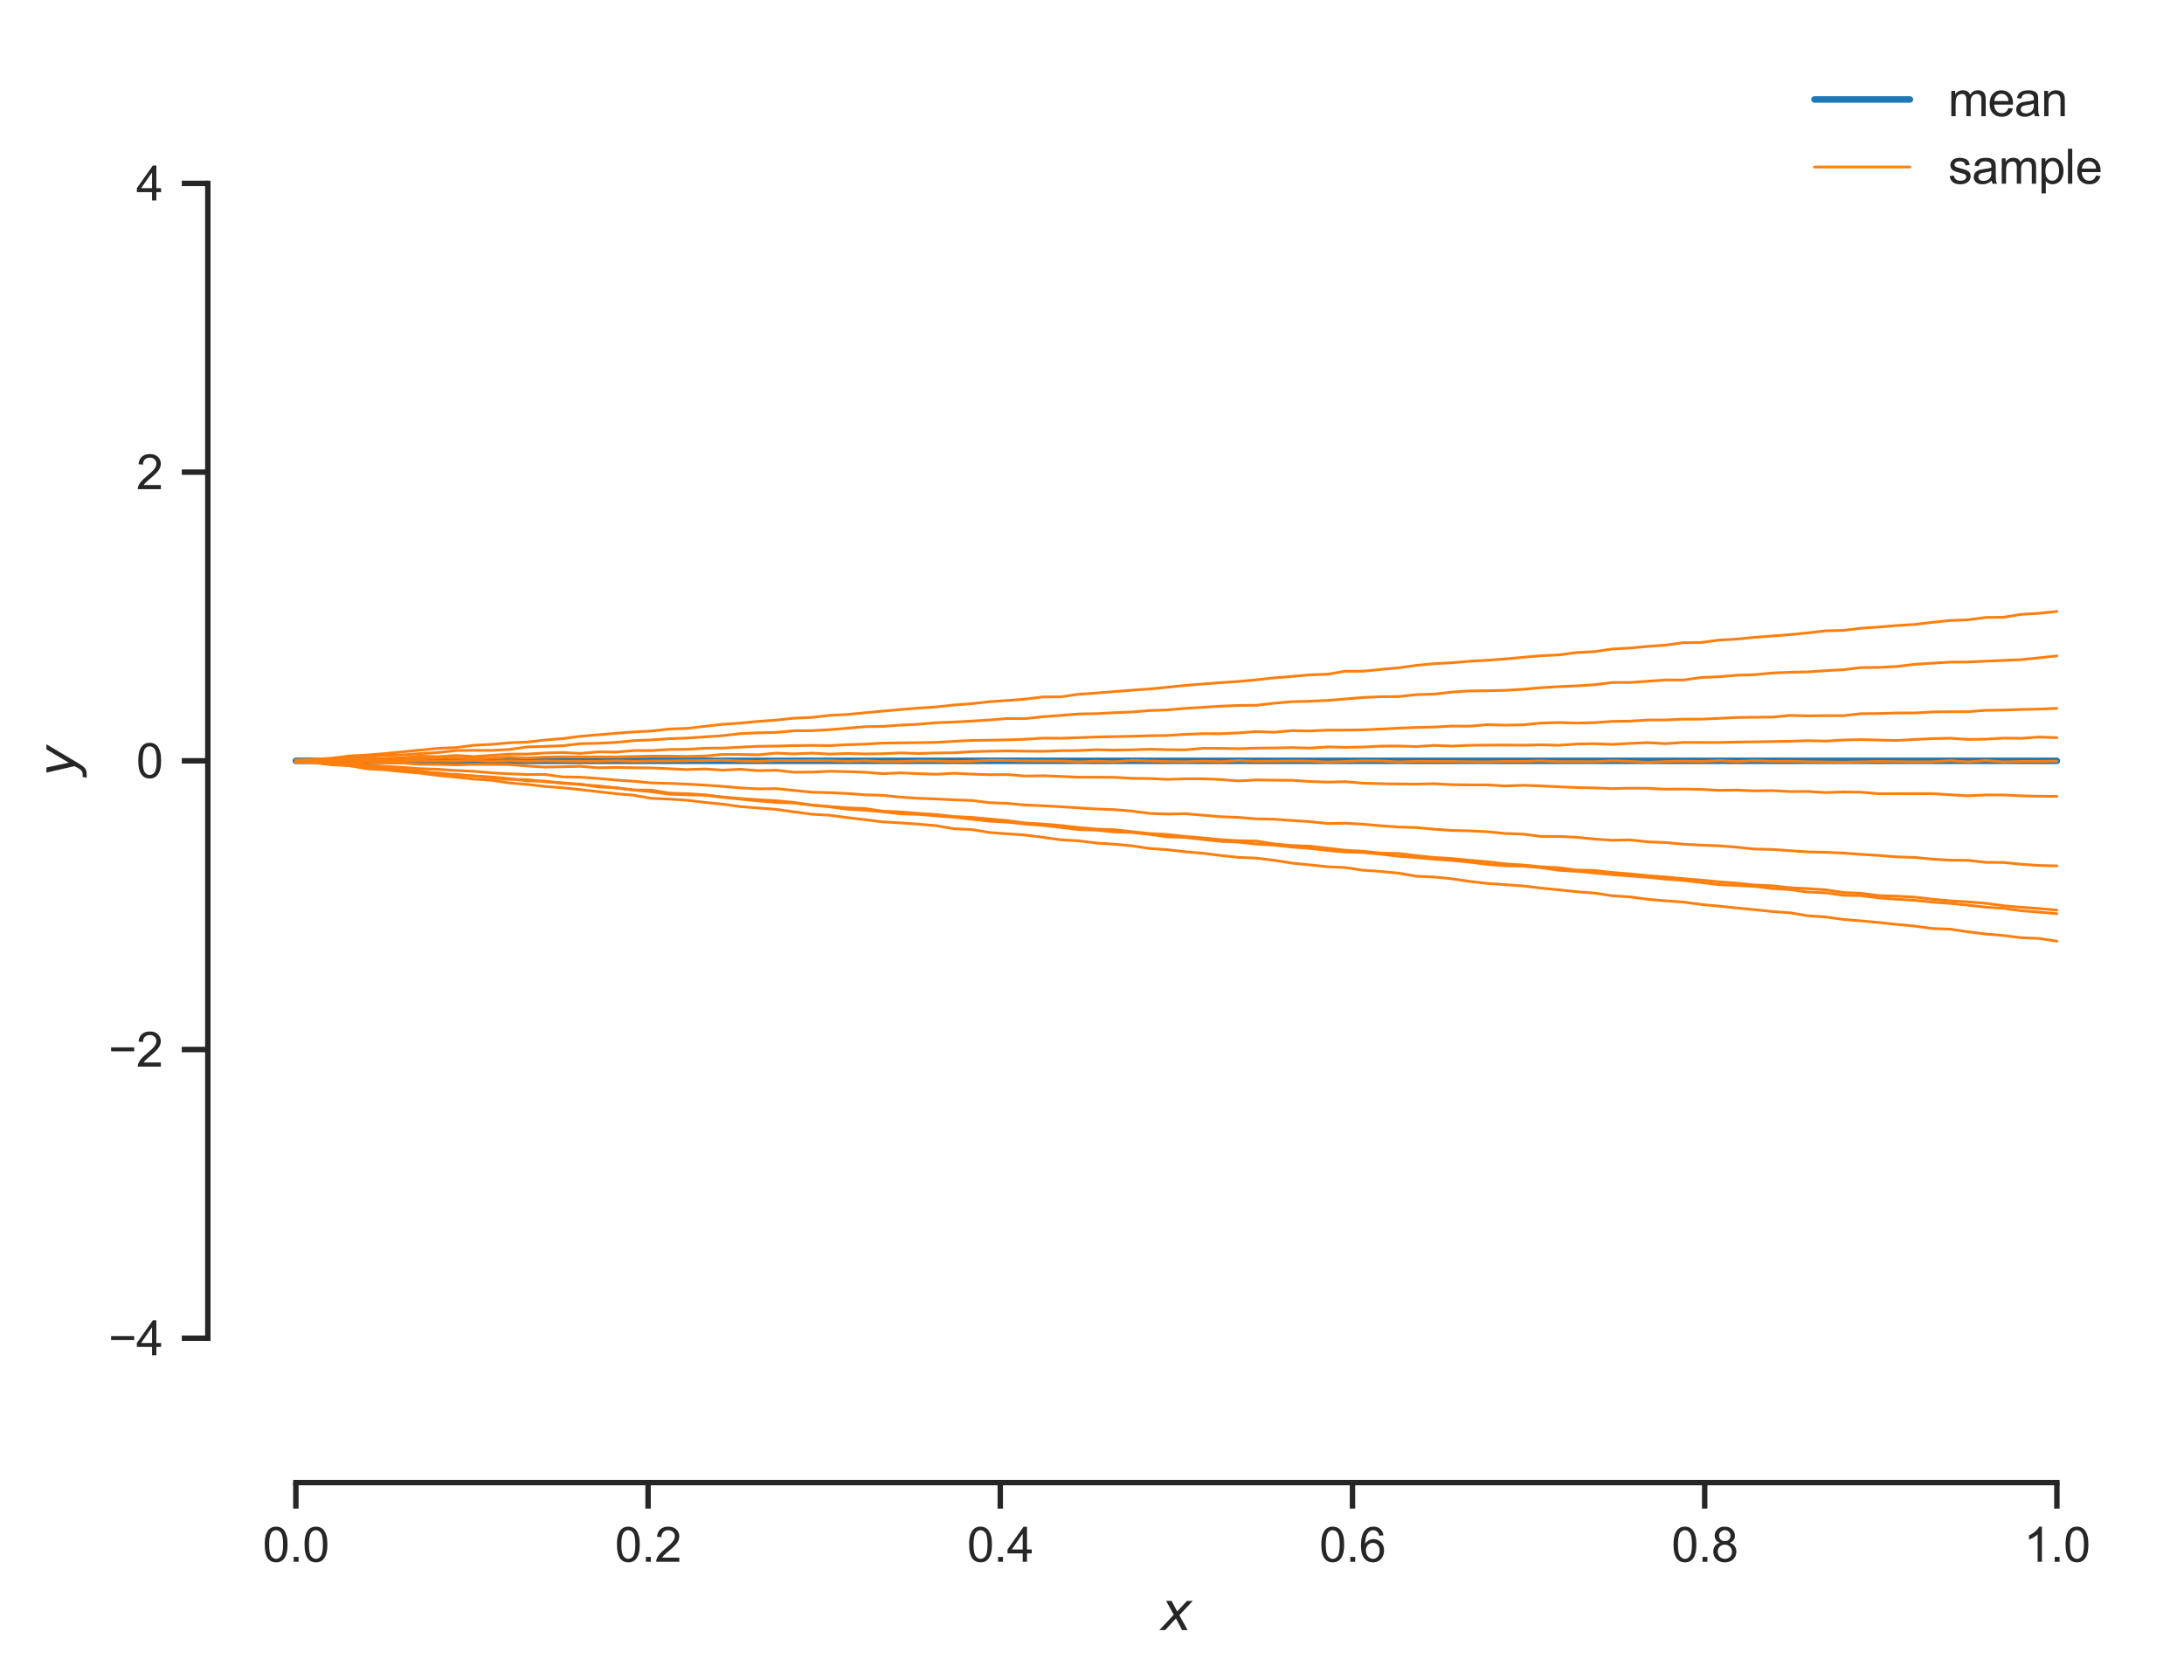 <?xml version="1.0" encoding="utf-8" standalone="no"?>
<!DOCTYPE svg PUBLIC "-//W3C//DTD SVG 1.1//EN"
  "http://www.w3.org/Graphics/SVG/1.1/DTD/svg11.dtd">
<svg xmlns:xlink="http://www.w3.org/1999/xlink" width="402.633pt" height="309.639pt" viewBox="0 0 402.633 309.639" xmlns="http://www.w3.org/2000/svg" version="1.1">
 <defs>
  <style type="text/css">*{stroke-linejoin: round; stroke-linecap: butt}</style>
 </defs>
 <g id="figure_1">
  <g id="patch_1">
   <path d="M 0 309.639 
L 402.633 309.639 
L 402.633 0 
L 0 0 
z
" style="fill: #ffffff"/>
  </g>
  <g id="axes_1">
   <g id="patch_2">
    <path d="M 38.313 273.312 
L 395.433 273.312 
L 395.433 7.2 
L 38.313 7.2 
z
" style="fill: #ffffff"/>
   </g>
   <g id="matplotlib.axis_1">
    <g id="xtick_1">
     <g id="line2d_1">
      <defs>
       <path id="mbb4a80cb8a" d="M 0 0 
L 0 4.8 
" style="stroke: #262626"/>
      </defs>
      <g>
       <use xlink:href="#mbb4a80cb8a" x="54.546" y="273.312" style="fill: #262626; stroke: #262626"/>
      </g>
     </g>
     <g id="text_1">
      <!-- 0.0 -->
      <g style="fill: #262626" transform="translate(48.43 287.911) scale(0.088 -0.088)">
       <defs>
        <path id="ArialMT-30" d="M 266 2259 
Q 266 3072 433 3567 
Q 600 4063 929 4331 
Q 1259 4600 1759 4600 
Q 2128 4600 2406 4451 
Q 2684 4303 2865 4023 
Q 3047 3744 3150 3342 
Q 3253 2941 3253 2259 
Q 3253 1453 3087 958 
Q 2922 463 2592 192 
Q 2263 -78 1759 -78 
Q 1097 -78 719 397 
Q 266 969 266 2259 
z
M 844 2259 
Q 844 1131 1108 757 
Q 1372 384 1759 384 
Q 2147 384 2411 759 
Q 2675 1134 2675 2259 
Q 2675 3391 2411 3762 
Q 2147 4134 1753 4134 
Q 1366 4134 1134 3806 
Q 844 3388 844 2259 
z
" transform="scale(0.016)"/>
        <path id="ArialMT-2e" d="M 581 0 
L 581 641 
L 1222 641 
L 1222 0 
L 581 0 
z
" transform="scale(0.016)"/>
       </defs>
       <use xlink:href="#ArialMT-30"/>
       <use xlink:href="#ArialMT-2e" x="55.615"/>
       <use xlink:href="#ArialMT-30" x="83.398"/>
      </g>
     </g>
    </g>
    <g id="xtick_2">
     <g id="line2d_2">
      <g>
       <use xlink:href="#mbb4a80cb8a" x="119.477" y="273.312" style="fill: #262626; stroke: #262626"/>
      </g>
     </g>
     <g id="text_2">
      <!-- 0.2 -->
      <g style="fill: #262626" transform="translate(113.361 287.911) scale(0.088 -0.088)">
       <defs>
        <path id="ArialMT-32" d="M 3222 541 
L 3222 0 
L 194 0 
Q 188 203 259 391 
Q 375 700 629 1000 
Q 884 1300 1366 1694 
Q 2113 2306 2375 2664 
Q 2638 3022 2638 3341 
Q 2638 3675 2398 3904 
Q 2159 4134 1775 4134 
Q 1369 4134 1125 3890 
Q 881 3647 878 3216 
L 300 3275 
Q 359 3922 746 4261 
Q 1134 4600 1788 4600 
Q 2447 4600 2831 4234 
Q 3216 3869 3216 3328 
Q 3216 3053 3103 2787 
Q 2991 2522 2730 2228 
Q 2469 1934 1863 1422 
Q 1356 997 1212 845 
Q 1069 694 975 541 
L 3222 541 
z
" transform="scale(0.016)"/>
       </defs>
       <use xlink:href="#ArialMT-30"/>
       <use xlink:href="#ArialMT-2e" x="55.615"/>
       <use xlink:href="#ArialMT-32" x="83.398"/>
      </g>
     </g>
    </g>
    <g id="xtick_3">
     <g id="line2d_3">
      <g>
       <use xlink:href="#mbb4a80cb8a" x="184.407" y="273.312" style="fill: #262626; stroke: #262626"/>
      </g>
     </g>
     <g id="text_3">
      <!-- 0.4 -->
      <g style="fill: #262626" transform="translate(178.291 287.911) scale(0.088 -0.088)">
       <defs>
        <path id="ArialMT-34" d="M 2069 0 
L 2069 1097 
L 81 1097 
L 81 1613 
L 2172 4581 
L 2631 4581 
L 2631 1613 
L 3250 1613 
L 3250 1097 
L 2631 1097 
L 2631 0 
L 2069 0 
z
M 2069 1613 
L 2069 3678 
L 634 1613 
L 2069 1613 
z
" transform="scale(0.016)"/>
       </defs>
       <use xlink:href="#ArialMT-30"/>
       <use xlink:href="#ArialMT-2e" x="55.615"/>
       <use xlink:href="#ArialMT-34" x="83.398"/>
      </g>
     </g>
    </g>
    <g id="xtick_4">
     <g id="line2d_4">
      <g>
       <use xlink:href="#mbb4a80cb8a" x="249.338" y="273.312" style="fill: #262626; stroke: #262626"/>
      </g>
     </g>
     <g id="text_4">
      <!-- 0.6 -->
      <g style="fill: #262626" transform="translate(243.222 287.911) scale(0.088 -0.088)">
       <defs>
        <path id="ArialMT-36" d="M 3184 3459 
L 2625 3416 
Q 2550 3747 2413 3897 
Q 2184 4138 1850 4138 
Q 1581 4138 1378 3988 
Q 1113 3794 959 3422 
Q 806 3050 800 2363 
Q 1003 2672 1297 2822 
Q 1591 2972 1913 2972 
Q 2475 2972 2870 2558 
Q 3266 2144 3266 1488 
Q 3266 1056 3080 686 
Q 2894 316 2569 119 
Q 2244 -78 1831 -78 
Q 1128 -78 684 439 
Q 241 956 241 2144 
Q 241 3472 731 4075 
Q 1159 4600 1884 4600 
Q 2425 4600 2770 4297 
Q 3116 3994 3184 3459 
z
M 888 1484 
Q 888 1194 1011 928 
Q 1134 663 1356 523 
Q 1578 384 1822 384 
Q 2178 384 2434 671 
Q 2691 959 2691 1453 
Q 2691 1928 2437 2201 
Q 2184 2475 1800 2475 
Q 1419 2475 1153 2201 
Q 888 1928 888 1484 
z
" transform="scale(0.016)"/>
       </defs>
       <use xlink:href="#ArialMT-30"/>
       <use xlink:href="#ArialMT-2e" x="55.615"/>
       <use xlink:href="#ArialMT-36" x="83.398"/>
      </g>
     </g>
    </g>
    <g id="xtick_5">
     <g id="line2d_5">
      <g>
       <use xlink:href="#mbb4a80cb8a" x="314.269" y="273.312" style="fill: #262626; stroke: #262626"/>
      </g>
     </g>
     <g id="text_5">
      <!-- 0.8 -->
      <g style="fill: #262626" transform="translate(308.153 287.911) scale(0.088 -0.088)">
       <defs>
        <path id="ArialMT-38" d="M 1131 2484 
Q 781 2613 612 2850 
Q 444 3088 444 3419 
Q 444 3919 803 4259 
Q 1163 4600 1759 4600 
Q 2359 4600 2725 4251 
Q 3091 3903 3091 3403 
Q 3091 3084 2923 2848 
Q 2756 2613 2416 2484 
Q 2838 2347 3058 2040 
Q 3278 1734 3278 1309 
Q 3278 722 2862 322 
Q 2447 -78 1769 -78 
Q 1091 -78 675 323 
Q 259 725 259 1325 
Q 259 1772 486 2073 
Q 713 2375 1131 2484 
z
M 1019 3438 
Q 1019 3113 1228 2906 
Q 1438 2700 1772 2700 
Q 2097 2700 2305 2904 
Q 2513 3109 2513 3406 
Q 2513 3716 2298 3927 
Q 2084 4138 1766 4138 
Q 1444 4138 1231 3931 
Q 1019 3725 1019 3438 
z
M 838 1322 
Q 838 1081 952 856 
Q 1066 631 1291 507 
Q 1516 384 1775 384 
Q 2178 384 2440 643 
Q 2703 903 2703 1303 
Q 2703 1709 2433 1975 
Q 2163 2241 1756 2241 
Q 1359 2241 1098 1978 
Q 838 1716 838 1322 
z
" transform="scale(0.016)"/>
       </defs>
       <use xlink:href="#ArialMT-30"/>
       <use xlink:href="#ArialMT-2e" x="55.615"/>
       <use xlink:href="#ArialMT-38" x="83.398"/>
      </g>
     </g>
    </g>
    <g id="xtick_6">
     <g id="line2d_6">
      <g>
       <use xlink:href="#mbb4a80cb8a" x="379.2" y="273.312" style="fill: #262626; stroke: #262626"/>
      </g>
     </g>
     <g id="text_6">
      <!-- 1.0 -->
      <g style="fill: #262626" transform="translate(373.084 287.911) scale(0.088 -0.088)">
       <defs>
        <path id="ArialMT-31" d="M 2384 0 
L 1822 0 
L 1822 3584 
Q 1619 3391 1289 3197 
Q 959 3003 697 2906 
L 697 3450 
Q 1169 3672 1522 3987 
Q 1875 4303 2022 4600 
L 2384 4600 
L 2384 0 
z
" transform="scale(0.016)"/>
       </defs>
       <use xlink:href="#ArialMT-31"/>
       <use xlink:href="#ArialMT-2e" x="55.615"/>
       <use xlink:href="#ArialMT-30" x="83.398"/>
      </g>
     </g>
    </g>
    <g id="text_7">
     <!-- $x$ -->
     <g style="fill: #262626" transform="translate(213.993 300.531) scale(0.096 -0.096)">
      <defs>
       <path id="DejaVuSans-Oblique-78" d="M 3841 3500 
L 2234 1784 
L 3219 0 
L 2559 0 
L 1819 1388 
L 531 0 
L -166 0 
L 1556 1844 
L 641 3500 
L 1300 3500 
L 1972 2234 
L 3144 3500 
L 3841 3500 
z
" transform="scale(0.016)"/>
      </defs>
      <use xlink:href="#DejaVuSans-Oblique-78" transform="translate(0 0.312)"/>
     </g>
    </g>
   </g>
   <g id="matplotlib.axis_2">
    <g id="ytick_1">
     <g id="line2d_7">
      <defs>
       <path id="md0668909b4" d="M 0 0 
L -4.8 0 
" style="stroke: #262626"/>
      </defs>
      <g>
       <use xlink:href="#md0668909b4" x="38.313" y="246.701" style="fill: #262626; stroke: #262626"/>
      </g>
     </g>
     <g id="text_8">
      <!-- −4 -->
      <g style="fill: #262626" transform="translate(19.98 249.85) scale(0.088 -0.088)">
       <defs>
        <path id="ArialMT-2212" d="M 3381 1997 
L 356 1997 
L 356 2522 
L 3381 2522 
L 3381 1997 
z
" transform="scale(0.016)"/>
       </defs>
       <use xlink:href="#ArialMT-2212"/>
       <use xlink:href="#ArialMT-34" x="58.398"/>
      </g>
     </g>
    </g>
    <g id="ytick_2">
     <g id="line2d_8">
      <g>
       <use xlink:href="#md0668909b4" x="38.313" y="193.478" style="fill: #262626; stroke: #262626"/>
      </g>
     </g>
     <g id="text_9">
      <!-- −2 -->
      <g style="fill: #262626" transform="translate(19.98 196.628) scale(0.088 -0.088)">
       <use xlink:href="#ArialMT-2212"/>
       <use xlink:href="#ArialMT-32" x="58.398"/>
      </g>
     </g>
    </g>
    <g id="ytick_3">
     <g id="line2d_9">
      <g>
       <use xlink:href="#md0668909b4" x="38.313" y="140.256" style="fill: #262626; stroke: #262626"/>
      </g>
     </g>
     <g id="text_10">
      <!-- 0 -->
      <g style="fill: #262626" transform="translate(25.119 143.405) scale(0.088 -0.088)">
       <use xlink:href="#ArialMT-30"/>
      </g>
     </g>
    </g>
    <g id="ytick_4">
     <g id="line2d_10">
      <g>
       <use xlink:href="#md0668909b4" x="38.313" y="87.034" style="fill: #262626; stroke: #262626"/>
      </g>
     </g>
     <g id="text_11">
      <!-- 2 -->
      <g style="fill: #262626" transform="translate(25.119 90.183) scale(0.088 -0.088)">
       <use xlink:href="#ArialMT-32"/>
      </g>
     </g>
    </g>
    <g id="ytick_5">
     <g id="line2d_11">
      <g>
       <use xlink:href="#md0668909b4" x="38.313" y="33.811" style="fill: #262626; stroke: #262626"/>
      </g>
     </g>
     <g id="text_12">
      <!-- 4 -->
      <g style="fill: #262626" transform="translate(25.119 36.961) scale(0.088 -0.088)">
       <use xlink:href="#ArialMT-34"/>
      </g>
     </g>
    </g>
    <g id="text_13">
     <!-- $y$ -->
     <g style="fill: #262626" transform="translate(13.963 143.136) rotate(-90) scale(0.096 -0.096)">
      <defs>
       <path id="DejaVuSans-Oblique-79" d="M 1588 -325 
Q 1188 -997 936 -1164 
Q 684 -1331 294 -1331 
L -159 -1331 
L -63 -850 
L 269 -850 
Q 509 -850 678 -719 
Q 847 -588 1056 -206 
L 1234 128 
L 459 3500 
L 1069 3500 
L 1650 819 
L 3256 3500 
L 3859 3500 
L 1588 -325 
z
" transform="scale(0.016)"/>
      </defs>
      <use xlink:href="#DejaVuSans-Oblique-79" transform="translate(0 0.312)"/>
     </g>
    </g>
   </g>
   <g id="line2d_12">
    <path d="M 54.546 140.256 
L 57.825 140.256 
L 61.104 140.256 
L 64.384 140.256 
L 67.663 140.256 
L 70.942 140.256 
L 74.222 140.256 
L 77.501 140.256 
L 80.78 140.256 
L 84.06 140.256 
L 87.339 140.256 
L 90.618 140.256 
L 93.898 140.256 
L 97.177 140.256 
L 100.456 140.256 
L 103.736 140.256 
L 107.015 140.256 
L 110.294 140.256 
L 113.574 140.256 
L 116.853 140.256 
L 120.132 140.256 
L 123.412 140.256 
L 126.691 140.256 
L 129.97 140.256 
L 133.25 140.256 
L 136.529 140.256 
L 139.808 140.256 
L 143.088 140.256 
L 146.367 140.256 
L 149.646 140.256 
L 152.926 140.256 
L 156.205 140.256 
L 159.484 140.256 
L 162.764 140.256 
L 166.043 140.256 
L 169.322 140.256 
L 172.602 140.256 
L 175.881 140.256 
L 179.16 140.256 
L 182.44 140.256 
L 185.719 140.256 
L 188.998 140.256 
L 192.278 140.256 
L 195.557 140.256 
L 198.837 140.256 
L 202.116 140.256 
L 205.395 140.256 
L 208.675 140.256 
L 211.954 140.256 
L 215.233 140.256 
L 218.513 140.256 
L 221.792 140.256 
L 225.071 140.256 
L 228.351 140.256 
L 231.63 140.256 
L 234.909 140.256 
L 238.189 140.256 
L 241.468 140.256 
L 244.747 140.256 
L 248.027 140.256 
L 251.306 140.256 
L 254.585 140.256 
L 257.865 140.256 
L 261.144 140.256 
L 264.423 140.256 
L 267.703 140.256 
L 270.982 140.256 
L 274.261 140.256 
L 277.541 140.256 
L 280.82 140.256 
L 284.099 140.256 
L 287.379 140.256 
L 290.658 140.256 
L 293.937 140.256 
L 297.217 140.256 
L 300.496 140.256 
L 303.775 140.256 
L 307.055 140.256 
L 310.334 140.256 
L 313.613 140.256 
L 316.893 140.256 
L 320.172 140.256 
L 323.451 140.256 
L 326.731 140.256 
L 330.01 140.256 
L 333.289 140.256 
L 336.569 140.256 
L 339.848 140.256 
L 343.127 140.256 
L 346.407 140.256 
L 349.686 140.256 
L 352.965 140.256 
L 356.245 140.256 
L 359.524 140.256 
L 362.803 140.256 
L 366.083 140.256 
L 369.362 140.256 
L 372.641 140.256 
L 375.921 140.256 
L 379.2 140.256 
" clip-path="url(#p3a348f40b5)" style="fill: none; stroke: #1f77b4; stroke-width: 1.2; stroke-linecap: round"/>
   </g>
   <g id="line2d_13">
    <path d="M 54.546 140.369 
L 57.825 139.972 
L 61.104 139.778 
L 64.384 139.368 
L 67.663 139.181 
L 70.942 138.924 
L 74.222 138.595 
L 77.501 138.277 
L 80.78 137.963 
L 84.06 137.818 
L 87.339 137.394 
L 90.618 137.225 
L 93.898 136.932 
L 97.177 136.805 
L 100.456 136.424 
L 103.736 136.162 
L 107.015 135.731 
L 110.294 135.461 
L 113.574 135.185 
L 116.853 134.931 
L 120.132 134.764 
L 123.412 134.39 
L 126.691 134.274 
L 129.97 133.893 
L 133.25 133.524 
L 136.529 133.296 
L 139.808 132.984 
L 143.088 132.753 
L 146.367 132.403 
L 149.646 132.255 
L 152.926 131.884 
L 156.205 131.707 
L 159.484 131.397 
L 162.764 131.097 
L 166.043 130.797 
L 169.322 130.534 
L 172.602 130.317 
L 175.881 129.966 
L 179.16 129.72 
L 182.44 129.352 
L 185.719 129.136 
L 188.998 128.881 
L 192.278 128.483 
L 195.557 128.455 
L 198.837 127.992 
L 202.116 127.757 
L 205.395 127.491 
L 208.675 127.233 
L 211.954 127.007 
L 215.233 126.691 
L 218.513 126.355 
L 221.792 126.091 
L 225.071 125.844 
L 228.351 125.621 
L 231.63 125.322 
L 234.909 124.964 
L 238.189 124.697 
L 241.468 124.409 
L 244.747 124.291 
L 248.027 123.735 
L 251.306 123.739 
L 254.585 123.405 
L 257.865 123.114 
L 261.144 122.655 
L 264.423 122.349 
L 267.703 122.175 
L 270.982 121.891 
L 274.261 121.717 
L 277.541 121.474 
L 280.82 121.172 
L 284.099 120.882 
L 287.379 120.736 
L 290.658 120.299 
L 293.937 120.132 
L 297.217 119.647 
L 300.496 119.464 
L 303.775 119.164 
L 307.055 118.931 
L 310.334 118.481 
L 313.613 118.443 
L 316.893 117.999 
L 320.172 117.821 
L 323.451 117.488 
L 326.731 117.244 
L 330.01 116.998 
L 333.289 116.664 
L 336.569 116.298 
L 339.848 116.21 
L 343.127 115.816 
L 346.407 115.588 
L 349.686 115.315 
L 352.965 115.119 
L 356.245 114.722 
L 359.524 114.393 
L 362.803 114.261 
L 366.083 113.827 
L 369.362 113.781 
L 372.641 113.261 
L 375.921 113.061 
L 379.2 112.719 
" clip-path="url(#p3a348f40b5)" style="fill: none; stroke: #ff7f0e; stroke-width: 0.5; stroke-linecap: round"/>
   </g>
   <g id="line2d_14">
    <path d="M 54.546 140.195 
L 57.825 140.553 
L 61.104 140.989 
L 64.384 141.134 
L 67.663 141.721 
L 70.942 141.911 
L 74.222 142.256 
L 77.501 142.525 
L 80.78 142.956 
L 84.06 143.261 
L 87.339 143.628 
L 90.618 143.838 
L 93.898 144.326 
L 97.177 144.602 
L 100.456 144.976 
L 103.736 145.227 
L 107.015 145.566 
L 110.294 145.951 
L 113.574 146.314 
L 116.853 146.606 
L 120.132 147.183 
L 123.412 147.31 
L 126.691 147.521 
L 129.97 147.923 
L 133.25 148.245 
L 136.529 148.7 
L 139.808 148.954 
L 143.088 149.208 
L 146.367 149.659 
L 149.646 150.096 
L 152.926 150.289 
L 156.205 150.719 
L 159.484 151.108 
L 162.764 151.514 
L 166.043 151.7 
L 169.322 151.926 
L 172.602 152.216 
L 175.881 152.774 
L 179.16 152.925 
L 182.44 153.467 
L 185.719 153.717 
L 188.998 153.935 
L 192.278 154.352 
L 195.557 154.814 
L 198.837 155.004 
L 202.116 155.407 
L 205.395 155.629 
L 208.675 155.921 
L 211.954 156.419 
L 215.233 156.638 
L 218.513 157.021 
L 221.792 157.293 
L 225.071 157.713 
L 228.351 158.052 
L 231.63 158.197 
L 234.909 158.593 
L 238.189 159.113 
L 241.468 159.438 
L 244.747 159.777 
L 248.027 159.935 
L 251.306 160.424 
L 254.585 160.652 
L 257.865 160.965 
L 261.144 161.533 
L 264.423 161.676 
L 267.703 162.006 
L 270.982 162.483 
L 274.261 162.861 
L 277.541 163.091 
L 280.82 163.321 
L 284.099 163.714 
L 287.379 164.038 
L 290.658 164.385 
L 293.937 164.633 
L 297.217 165.128 
L 300.496 165.342 
L 303.775 165.783 
L 307.055 166.065 
L 310.334 166.299 
L 313.613 166.73 
L 316.893 167.039 
L 320.172 167.381 
L 323.451 167.69 
L 326.731 168.033 
L 330.01 168.274 
L 333.289 168.816 
L 336.569 169.038 
L 339.848 169.496 
L 343.127 169.76 
L 346.407 170.064 
L 349.686 170.412 
L 352.965 170.719 
L 356.245 171.164 
L 359.524 171.291 
L 362.803 171.772 
L 366.083 172.181 
L 369.362 172.457 
L 372.641 172.867 
L 375.921 172.997 
L 379.2 173.497 
" clip-path="url(#p3a348f40b5)" style="fill: none; stroke: #ff7f0e; stroke-width: 0.5; stroke-linecap: round"/>
   </g>
   <g id="line2d_15">
    <path d="M 54.546 140.303 
L 57.825 140.617 
L 61.104 140.757 
L 64.384 141.157 
L 67.663 141.5 
L 70.942 141.549 
L 74.222 141.894 
L 77.501 142.316 
L 80.78 142.46 
L 84.06 142.897 
L 87.339 143.049 
L 90.618 143.397 
L 93.898 143.686 
L 97.177 143.718 
L 100.456 144.114 
L 103.736 144.298 
L 107.015 144.648 
L 110.294 144.874 
L 113.574 145.266 
L 116.853 145.649 
L 120.132 145.958 
L 123.412 146.407 
L 126.691 146.524 
L 129.97 146.596 
L 133.25 146.975 
L 136.529 147.33 
L 139.808 147.643 
L 143.088 147.916 
L 146.367 148.032 
L 149.646 148.427 
L 152.926 148.733 
L 156.205 149.17 
L 159.484 149.359 
L 162.764 149.649 
L 166.043 150.032 
L 169.322 150.136 
L 172.602 150.398 
L 175.881 150.648 
L 179.16 151.02 
L 182.44 151.395 
L 185.719 151.565 
L 188.998 151.903 
L 192.278 152.163 
L 195.557 152.532 
L 198.837 152.93 
L 202.116 153.031 
L 205.395 153.364 
L 208.675 153.456 
L 211.954 153.812 
L 215.233 154.274 
L 218.513 154.381 
L 221.792 154.748 
L 225.071 155.096 
L 228.351 155.243 
L 231.63 155.608 
L 234.909 155.792 
L 238.189 156.163 
L 241.468 156.395 
L 244.747 156.779 
L 248.027 157.071 
L 251.306 157.153 
L 254.585 157.469 
L 257.865 157.854 
L 261.144 158.098 
L 264.423 158.386 
L 267.703 158.626 
L 270.982 158.933 
L 274.261 159.357 
L 277.541 159.611 
L 280.82 159.672 
L 284.099 159.958 
L 287.379 160.436 
L 290.658 160.616 
L 293.937 160.917 
L 297.217 161.239 
L 300.496 161.49 
L 303.775 161.717 
L 307.055 162.061 
L 310.334 162.294 
L 313.613 162.685 
L 316.893 163.083 
L 320.172 163.24 
L 323.451 163.401 
L 326.731 163.798 
L 330.01 163.996 
L 333.289 164.449 
L 336.569 164.579 
L 339.848 165.043 
L 343.127 165.107 
L 346.407 165.538 
L 349.686 165.77 
L 352.965 165.971 
L 356.245 166.304 
L 359.524 166.537 
L 362.803 166.867 
L 366.083 167.233 
L 369.362 167.442 
L 372.641 167.895 
L 375.921 168.148 
L 379.2 168.436 
" clip-path="url(#p3a348f40b5)" style="fill: none; stroke: #ff7f0e; stroke-width: 0.5; stroke-linecap: round"/>
   </g>
   <g id="line2d_16">
    <path d="M 54.546 140.399 
L 57.825 140.246 
L 61.104 140.366 
L 64.384 140.159 
L 67.663 140.026 
L 70.942 140.037 
L 74.222 140.003 
L 77.501 139.915 
L 80.78 139.675 
L 84.06 139.762 
L 87.339 139.789 
L 90.618 139.774 
L 93.898 139.587 
L 97.177 139.735 
L 100.456 139.571 
L 103.736 139.509 
L 107.015 139.536 
L 110.294 139.526 
L 113.574 139.543 
L 116.853 139.453 
L 120.132 139.384 
L 123.412 139.388 
L 126.691 139.44 
L 129.97 139.371 
L 133.25 139.079 
L 136.529 139.091 
L 139.808 139.147 
L 143.088 138.838 
L 146.367 138.98 
L 149.646 138.836 
L 152.926 139.014 
L 156.205 138.908 
L 159.484 138.985 
L 162.764 138.946 
L 166.043 138.801 
L 169.322 138.91 
L 172.602 138.806 
L 175.881 138.772 
L 179.16 138.568 
L 182.44 138.485 
L 185.719 138.432 
L 188.998 138.474 
L 192.278 138.505 
L 195.557 138.391 
L 198.837 138.364 
L 202.116 138.207 
L 205.395 138.281 
L 208.675 138.227 
L 211.954 138.116 
L 215.233 138.201 
L 218.513 138.233 
L 221.792 137.948 
L 225.071 137.956 
L 228.351 138.023 
L 231.63 137.909 
L 234.909 137.887 
L 238.189 137.823 
L 241.468 137.909 
L 244.747 137.697 
L 248.027 137.774 
L 251.306 137.713 
L 254.585 137.545 
L 257.865 137.527 
L 261.144 137.627 
L 264.423 137.417 
L 267.703 137.536 
L 270.982 137.393 
L 274.261 137.357 
L 277.541 137.34 
L 280.82 137.376 
L 284.099 137.304 
L 287.379 137.396 
L 290.658 137.154 
L 293.937 137.103 
L 297.217 137.225 
L 300.496 137.048 
L 303.775 136.901 
L 307.055 137.089 
L 310.334 136.866 
L 313.613 136.875 
L 316.893 136.878 
L 320.172 136.794 
L 323.451 136.752 
L 326.731 136.7 
L 330.01 136.653 
L 333.289 136.539 
L 336.569 136.618 
L 339.848 136.419 
L 343.127 136.345 
L 346.407 136.429 
L 349.686 136.509 
L 352.965 136.315 
L 356.245 136.167 
L 359.524 136.09 
L 362.803 136.31 
L 366.083 136.259 
L 369.362 136.067 
L 372.641 136.101 
L 375.921 135.873 
L 379.2 135.984 
" clip-path="url(#p3a348f40b5)" style="fill: none; stroke: #ff7f0e; stroke-width: 0.5; stroke-linecap: round"/>
   </g>
   <g id="line2d_17">
    <path d="M 54.546 140.18 
L 57.825 140.371 
L 61.104 140.332 
L 64.384 140.67 
L 67.663 140.463 
L 70.942 140.602 
L 74.222 140.667 
L 77.501 140.905 
L 80.78 140.902 
L 84.06 141.002 
L 87.339 140.916 
L 90.618 140.924 
L 93.898 140.943 
L 97.177 141.207 
L 100.456 141.413 
L 103.736 141.349 
L 107.015 141.267 
L 110.294 141.542 
L 113.574 141.482 
L 116.853 141.539 
L 120.132 141.567 
L 123.412 141.717 
L 126.691 141.868 
L 129.97 141.752 
L 133.25 141.972 
L 136.529 141.814 
L 139.808 142.07 
L 143.088 141.989 
L 146.367 142.358 
L 149.646 142.331 
L 152.926 142.18 
L 156.205 142.249 
L 159.484 142.361 
L 162.764 142.618 
L 166.043 142.475 
L 169.322 142.623 
L 172.602 142.73 
L 175.881 142.553 
L 179.16 142.702 
L 182.44 142.82 
L 185.719 142.783 
L 188.998 143.062 
L 192.278 143.009 
L 195.557 143.13 
L 198.837 143.272 
L 202.116 143.272 
L 205.395 143.295 
L 208.675 143.485 
L 211.954 143.52 
L 215.233 143.675 
L 218.513 143.573 
L 221.792 143.566 
L 225.071 143.702 
L 228.351 143.968 
L 231.63 143.779 
L 234.909 143.827 
L 238.189 143.846 
L 241.468 144.067 
L 244.747 144.179 
L 248.027 144.106 
L 251.306 144.375 
L 254.585 144.474 
L 257.865 144.524 
L 261.144 144.54 
L 264.423 144.476 
L 267.703 144.649 
L 270.982 144.69 
L 274.261 144.688 
L 277.541 144.894 
L 280.82 144.768 
L 284.099 144.879 
L 287.379 145.042 
L 290.658 145.179 
L 293.937 145.246 
L 297.217 145.382 
L 300.496 145.3 
L 303.775 145.319 
L 307.055 145.486 
L 310.334 145.462 
L 313.613 145.519 
L 316.893 145.695 
L 320.172 145.645 
L 323.451 145.803 
L 326.731 145.744 
L 330.01 145.923 
L 333.289 145.9 
L 336.569 146.105 
L 339.848 145.992 
L 343.127 146.039 
L 346.407 146.322 
L 349.686 146.313 
L 352.965 146.309 
L 356.245 146.306 
L 359.524 146.515 
L 362.803 146.7 
L 366.083 146.548 
L 369.362 146.545 
L 372.641 146.713 
L 375.921 146.785 
L 379.2 146.81 
" clip-path="url(#p3a348f40b5)" style="fill: none; stroke: #ff7f0e; stroke-width: 0.5; stroke-linecap: round"/>
   </g>
   <g id="line2d_18">
    <path d="M 54.546 140.541 
L 57.825 140.487 
L 61.104 140.692 
L 64.384 140.825 
L 67.663 141.018 
L 70.942 141.286 
L 74.222 141.455 
L 77.501 141.718 
L 80.78 141.814 
L 84.06 142.048 
L 87.339 142.188 
L 90.618 142.476 
L 93.898 142.643 
L 97.177 142.782 
L 100.456 142.762 
L 103.736 143.221 
L 107.015 143.268 
L 110.294 143.508 
L 113.574 143.801 
L 116.853 144.021 
L 120.132 144.333 
L 123.412 144.408 
L 126.691 144.553 
L 129.97 144.729 
L 133.25 144.965 
L 136.529 145.247 
L 139.808 145.429 
L 143.088 145.38 
L 146.367 145.709 
L 149.646 146.042 
L 152.926 146.123 
L 156.205 146.279 
L 159.484 146.518 
L 162.764 146.623 
L 166.043 146.955 
L 169.322 147.162 
L 172.602 147.284 
L 175.881 147.453 
L 179.16 147.559 
L 182.44 147.974 
L 185.719 148.101 
L 188.998 148.406 
L 192.278 148.535 
L 195.557 148.713 
L 198.837 148.93 
L 202.116 149.136 
L 205.395 149.251 
L 208.675 149.52 
L 211.954 149.951 
L 215.233 150.071 
L 218.513 150.005 
L 221.792 150.284 
L 225.071 150.557 
L 228.351 150.684 
L 231.63 150.957 
L 234.909 151.016 
L 238.189 151.259 
L 241.468 151.461 
L 244.747 151.815 
L 248.027 151.759 
L 251.306 151.937 
L 254.585 152.227 
L 257.865 152.462 
L 261.144 152.56 
L 264.423 152.859 
L 267.703 153.096 
L 270.982 153.169 
L 274.261 153.329 
L 277.541 153.655 
L 280.82 153.767 
L 284.099 154.193 
L 287.379 154.196 
L 290.658 154.353 
L 293.937 154.672 
L 297.217 154.899 
L 300.496 154.834 
L 303.775 155.193 
L 307.055 155.317 
L 310.334 155.624 
L 313.613 155.802 
L 316.893 155.915 
L 320.172 156.173 
L 323.451 156.516 
L 326.731 156.59 
L 330.01 156.823 
L 333.289 157.044 
L 336.569 157.115 
L 339.848 157.265 
L 343.127 157.505 
L 346.407 157.702 
L 349.686 157.968 
L 352.965 158.064 
L 356.245 158.378 
L 359.524 158.575 
L 362.803 158.599 
L 366.083 158.969 
L 369.362 158.997 
L 372.641 159.321 
L 375.921 159.545 
L 379.2 159.618 
" clip-path="url(#p3a348f40b5)" style="fill: none; stroke: #ff7f0e; stroke-width: 0.5; stroke-linecap: round"/>
   </g>
   <g id="line2d_19">
    <path d="M 54.546 140.114 
L 57.825 140.015 
L 61.104 139.937 
L 64.384 139.708 
L 67.663 139.478 
L 70.942 139.257 
L 74.222 139.152 
L 77.501 138.921 
L 80.78 138.732 
L 84.06 138.358 
L 87.339 138.325 
L 90.618 138.341 
L 93.898 138.163 
L 97.177 137.706 
L 100.456 137.592 
L 103.736 137.476 
L 107.015 137.097 
L 110.294 137.017 
L 113.574 136.862 
L 116.853 136.531 
L 120.132 136.402 
L 123.412 136.178 
L 126.691 136.054 
L 129.97 135.84 
L 133.25 135.614 
L 136.529 135.244 
L 139.808 135.081 
L 143.088 135.019 
L 146.367 134.723 
L 149.646 134.697 
L 152.926 134.515 
L 156.205 134.242 
L 159.484 133.961 
L 162.764 133.905 
L 166.043 133.671 
L 169.322 133.515 
L 172.602 133.231 
L 175.881 133.108 
L 179.16 132.927 
L 182.44 132.723 
L 185.719 132.459 
L 188.998 132.472 
L 192.278 132.127 
L 195.557 131.883 
L 198.837 131.615 
L 202.116 131.559 
L 205.395 131.384 
L 208.675 131.254 
L 211.954 130.983 
L 215.233 130.874 
L 218.513 130.587 
L 221.792 130.389 
L 225.071 130.179 
L 228.351 130.052 
L 231.63 130.019 
L 234.909 129.633 
L 238.189 129.355 
L 241.468 129.273 
L 244.747 129.112 
L 248.027 128.86 
L 251.306 128.576 
L 254.585 128.439 
L 257.865 128.407 
L 261.144 128.054 
L 264.423 127.958 
L 267.703 127.584 
L 270.982 127.372 
L 274.261 127.333 
L 277.541 127.262 
L 280.82 127.07 
L 284.099 126.774 
L 287.379 126.588 
L 290.658 126.439 
L 293.937 126.232 
L 297.217 125.818 
L 300.496 125.815 
L 303.775 125.588 
L 307.055 125.347 
L 310.334 125.356 
L 313.613 124.902 
L 316.893 124.757 
L 320.172 124.482 
L 323.451 124.382 
L 326.731 124.065 
L 330.01 123.925 
L 333.289 123.86 
L 336.569 123.637 
L 339.848 123.456 
L 343.127 123.068 
L 346.407 123.043 
L 349.686 122.865 
L 352.965 122.47 
L 356.245 122.255 
L 359.524 122.058 
L 362.803 122.041 
L 366.083 121.884 
L 369.362 121.746 
L 372.641 121.607 
L 375.921 121.271 
L 379.2 120.915 
" clip-path="url(#p3a348f40b5)" style="fill: none; stroke: #ff7f0e; stroke-width: 0.5; stroke-linecap: round"/>
   </g>
   <g id="line2d_20">
    <path d="M 54.546 140.191 
L 57.825 140.611 
L 61.104 140.856 
L 64.384 140.925 
L 67.663 141.283 
L 70.942 141.74 
L 74.222 142.008 
L 77.501 142.14 
L 80.78 142.673 
L 84.06 142.755 
L 87.339 143.05 
L 90.618 143.229 
L 93.898 143.537 
L 97.177 143.965 
L 100.456 143.999 
L 103.736 144.418 
L 107.015 144.548 
L 110.294 145.069 
L 113.574 145.2 
L 116.853 145.626 
L 120.132 145.664 
L 123.412 146.208 
L 126.691 146.312 
L 129.97 146.533 
L 133.25 146.925 
L 136.529 147.199 
L 139.808 147.434 
L 143.088 147.615 
L 146.367 147.93 
L 149.646 148.391 
L 152.926 148.679 
L 156.205 148.915 
L 159.484 149.055 
L 162.764 149.538 
L 166.043 149.674 
L 169.322 149.946 
L 172.602 150.157 
L 175.881 150.53 
L 179.16 150.68 
L 182.44 150.983 
L 185.719 151.289 
L 188.998 151.712 
L 192.278 151.908 
L 195.557 152.185 
L 198.837 152.54 
L 202.116 152.839 
L 205.395 152.956 
L 208.675 153.313 
L 211.954 153.661 
L 215.233 153.838 
L 218.513 154.188 
L 221.792 154.47 
L 225.071 154.789 
L 228.351 154.99 
L 231.63 155.046 
L 234.909 155.571 
L 238.189 155.874 
L 241.468 155.992 
L 244.747 156.358 
L 248.027 156.742 
L 251.306 156.926 
L 254.585 157.269 
L 257.865 157.342 
L 261.144 157.732 
L 264.423 158.074 
L 267.703 158.274 
L 270.982 158.585 
L 274.261 158.877 
L 277.541 159.25 
L 280.82 159.46 
L 284.099 159.788 
L 287.379 159.963 
L 290.658 160.395 
L 293.937 160.464 
L 297.217 160.838 
L 300.496 161.1 
L 303.775 161.426 
L 307.055 161.668 
L 310.334 161.98 
L 313.613 162.244 
L 316.893 162.557 
L 320.172 162.81 
L 323.451 163.146 
L 326.731 163.296 
L 330.01 163.65 
L 333.289 163.813 
L 336.569 164.034 
L 339.848 164.531 
L 343.127 164.676 
L 346.407 165.103 
L 349.686 165.2 
L 352.965 165.384 
L 356.245 165.764 
L 359.524 166.069 
L 362.803 166.261 
L 366.083 166.52 
L 369.362 166.975 
L 372.641 167.265 
L 375.921 167.484 
L 379.2 167.77 
" clip-path="url(#p3a348f40b5)" style="fill: none; stroke: #ff7f0e; stroke-width: 0.5; stroke-linecap: round"/>
   </g>
   <g id="line2d_21">
    <path d="M 54.546 140.228 
L 57.825 140.223 
L 61.104 140.056 
L 64.384 140.014 
L 67.663 139.928 
L 70.942 139.783 
L 74.222 139.697 
L 77.501 139.404 
L 80.78 139.492 
L 84.06 139.262 
L 87.339 139.473 
L 90.618 139.25 
L 93.898 139.023 
L 97.177 139.015 
L 100.456 138.814 
L 103.736 138.724 
L 107.015 138.888 
L 110.294 138.605 
L 113.574 138.641 
L 116.853 138.363 
L 120.132 138.361 
L 123.412 138.162 
L 126.691 138.138 
L 129.97 137.927 
L 133.25 137.904 
L 136.529 137.738 
L 139.808 137.577 
L 143.088 137.542 
L 146.367 137.452 
L 149.646 137.411 
L 152.926 137.453 
L 156.205 137.28 
L 159.484 137.182 
L 162.764 136.991 
L 166.043 136.951 
L 169.322 136.907 
L 172.602 136.852 
L 175.881 136.664 
L 179.16 136.495 
L 182.44 136.454 
L 185.719 136.391 
L 188.998 136.284 
L 192.278 136.067 
L 195.557 136.09 
L 198.837 135.99 
L 202.116 135.862 
L 205.395 135.795 
L 208.675 135.729 
L 211.954 135.628 
L 215.233 135.588 
L 218.513 135.372 
L 221.792 135.252 
L 225.071 135.258 
L 228.351 135.102 
L 231.63 134.873 
L 234.909 134.982 
L 238.189 134.693 
L 241.468 134.752 
L 244.747 134.596 
L 248.027 134.588 
L 251.306 134.546 
L 254.585 134.407 
L 257.865 134.228 
L 261.144 134.105 
L 264.423 134.032 
L 267.703 133.851 
L 270.982 133.867 
L 274.261 133.591 
L 277.541 133.677 
L 280.82 133.616 
L 284.099 133.297 
L 287.379 133.203 
L 290.658 133.292 
L 293.937 133.223 
L 297.217 132.987 
L 300.496 132.94 
L 303.775 132.732 
L 307.055 132.723 
L 310.334 132.575 
L 313.613 132.573 
L 316.893 132.431 
L 320.172 132.268 
L 323.451 132.222 
L 326.731 132.196 
L 330.01 131.894 
L 333.289 131.969 
L 336.569 131.928 
L 339.848 131.938 
L 343.127 131.562 
L 346.407 131.541 
L 349.686 131.431 
L 352.965 131.44 
L 356.245 131.244 
L 359.524 131.206 
L 362.803 131.2 
L 366.083 130.945 
L 369.362 130.899 
L 372.641 130.787 
L 375.921 130.723 
L 379.2 130.578 
" clip-path="url(#p3a348f40b5)" style="fill: none; stroke: #ff7f0e; stroke-width: 0.5; stroke-linecap: round"/>
   </g>
   <g id="line2d_22">
    <path d="M 54.546 140.26 
L 57.825 140.32 
L 61.104 140.275 
L 64.384 140.137 
L 67.663 140.142 
L 70.942 140.251 
L 74.222 140.245 
L 77.501 140.275 
L 80.78 140.257 
L 84.06 140.306 
L 87.339 140.169 
L 90.618 140.325 
L 93.898 140.24 
L 97.177 140.339 
L 100.456 140.273 
L 103.736 140.333 
L 107.015 140.339 
L 110.294 140.346 
L 113.574 140.254 
L 116.853 140.346 
L 120.132 140.294 
L 123.412 140.286 
L 126.691 140.241 
L 129.97 140.22 
L 133.25 140.149 
L 136.529 140.298 
L 139.808 140.355 
L 143.088 140.218 
L 146.367 140.238 
L 149.646 140.228 
L 152.926 140.241 
L 156.205 140.35 
L 159.484 140.256 
L 162.764 140.405 
L 166.043 140.386 
L 169.322 140.289 
L 172.602 140.305 
L 175.881 140.396 
L 179.16 140.335 
L 182.44 140.168 
L 185.719 140.199 
L 188.998 140.268 
L 192.278 140.295 
L 195.557 140.297 
L 198.837 140.454 
L 202.116 140.329 
L 205.395 140.425 
L 208.675 140.211 
L 211.954 140.289 
L 215.233 140.383 
L 218.513 140.427 
L 221.792 140.321 
L 225.071 140.408 
L 228.351 140.234 
L 231.63 140.345 
L 234.909 140.324 
L 238.189 140.281 
L 241.468 140.311 
L 244.747 140.476 
L 248.027 140.37 
L 251.306 140.26 
L 254.585 140.287 
L 257.865 140.455 
L 261.144 140.356 
L 264.423 140.376 
L 267.703 140.374 
L 270.982 140.418 
L 274.261 140.445 
L 277.541 140.361 
L 280.82 140.37 
L 284.099 140.266 
L 287.379 140.405 
L 290.658 140.4 
L 293.937 140.416 
L 297.217 140.252 
L 300.496 140.356 
L 303.775 140.524 
L 307.055 140.383 
L 310.334 140.318 
L 313.613 140.379 
L 316.893 140.228 
L 320.172 140.387 
L 323.451 140.233 
L 326.731 140.354 
L 330.01 140.335 
L 333.289 140.425 
L 336.569 140.461 
L 339.848 140.504 
L 343.127 140.445 
L 346.407 140.368 
L 349.686 140.407 
L 352.965 140.447 
L 356.245 140.429 
L 359.524 140.232 
L 362.803 140.452 
L 366.083 140.213 
L 369.362 140.451 
L 372.641 140.369 
L 375.921 140.357 
L 379.2 140.326 
" clip-path="url(#p3a348f40b5)" style="fill: none; stroke: #ff7f0e; stroke-width: 0.5; stroke-linecap: round"/>
   </g>
   <g id="patch_3">
    <path d="M 38.313 246.701 
L 38.313 33.811 
" style="fill: none; stroke: #262626; stroke-linejoin: miter; stroke-linecap: square"/>
   </g>
   <g id="patch_4">
    <path d="M 54.546 273.312 
L 379.2 273.312 
" style="fill: none; stroke: #262626; stroke-linejoin: miter; stroke-linecap: square"/>
   </g>
   <g id="legend_1">
    <g id="line2d_23">
     <path d="M 334.507 18.339 
L 343.307 18.339 
L 352.107 18.339 
" style="fill: none; stroke: #1f77b4; stroke-width: 1.2; stroke-linecap: round"/>
    </g>
    <g id="text_14">
     <!-- mean -->
     <g style="fill: #262626" transform="translate(359.147 21.419) scale(0.088 -0.088)">
      <defs>
       <path id="ArialMT-6d" d="M 422 0 
L 422 3319 
L 925 3319 
L 925 2853 
Q 1081 3097 1340 3245 
Q 1600 3394 1931 3394 
Q 2300 3394 2536 3241 
Q 2772 3088 2869 2813 
Q 3263 3394 3894 3394 
Q 4388 3394 4653 3120 
Q 4919 2847 4919 2278 
L 4919 0 
L 4359 0 
L 4359 2091 
Q 4359 2428 4304 2576 
Q 4250 2725 4106 2815 
Q 3963 2906 3769 2906 
Q 3419 2906 3187 2673 
Q 2956 2441 2956 1928 
L 2956 0 
L 2394 0 
L 2394 2156 
Q 2394 2531 2256 2718 
Q 2119 2906 1806 2906 
Q 1569 2906 1367 2781 
Q 1166 2656 1075 2415 
Q 984 2175 984 1722 
L 984 0 
L 422 0 
z
" transform="scale(0.016)"/>
       <path id="ArialMT-65" d="M 2694 1069 
L 3275 997 
Q 3138 488 2766 206 
Q 2394 -75 1816 -75 
Q 1088 -75 661 373 
Q 234 822 234 1631 
Q 234 2469 665 2931 
Q 1097 3394 1784 3394 
Q 2450 3394 2872 2941 
Q 3294 2488 3294 1666 
Q 3294 1616 3291 1516 
L 816 1516 
Q 847 969 1125 678 
Q 1403 388 1819 388 
Q 2128 388 2347 550 
Q 2566 713 2694 1069 
z
M 847 1978 
L 2700 1978 
Q 2663 2397 2488 2606 
Q 2219 2931 1791 2931 
Q 1403 2931 1139 2672 
Q 875 2413 847 1978 
z
" transform="scale(0.016)"/>
       <path id="ArialMT-61" d="M 2588 409 
Q 2275 144 1986 34 
Q 1697 -75 1366 -75 
Q 819 -75 525 192 
Q 231 459 231 875 
Q 231 1119 342 1320 
Q 453 1522 633 1644 
Q 813 1766 1038 1828 
Q 1203 1872 1538 1913 
Q 2219 1994 2541 2106 
Q 2544 2222 2544 2253 
Q 2544 2597 2384 2738 
Q 2169 2928 1744 2928 
Q 1347 2928 1158 2789 
Q 969 2650 878 2297 
L 328 2372 
Q 403 2725 575 2942 
Q 747 3159 1072 3276 
Q 1397 3394 1825 3394 
Q 2250 3394 2515 3294 
Q 2781 3194 2906 3042 
Q 3031 2891 3081 2659 
Q 3109 2516 3109 2141 
L 3109 1391 
Q 3109 606 3145 398 
Q 3181 191 3288 0 
L 2700 0 
Q 2613 175 2588 409 
z
M 2541 1666 
Q 2234 1541 1622 1453 
Q 1275 1403 1131 1340 
Q 988 1278 909 1158 
Q 831 1038 831 891 
Q 831 666 1001 516 
Q 1172 366 1500 366 
Q 1825 366 2078 508 
Q 2331 650 2450 897 
Q 2541 1088 2541 1459 
L 2541 1666 
z
" transform="scale(0.016)"/>
       <path id="ArialMT-6e" d="M 422 0 
L 422 3319 
L 928 3319 
L 928 2847 
Q 1294 3394 1984 3394 
Q 2284 3394 2536 3286 
Q 2788 3178 2913 3003 
Q 3038 2828 3088 2588 
Q 3119 2431 3119 2041 
L 3119 0 
L 2556 0 
L 2556 2019 
Q 2556 2363 2490 2533 
Q 2425 2703 2258 2804 
Q 2091 2906 1866 2906 
Q 1506 2906 1245 2678 
Q 984 2450 984 1813 
L 984 0 
L 422 0 
z
" transform="scale(0.016)"/>
      </defs>
      <use xlink:href="#ArialMT-6d"/>
      <use xlink:href="#ArialMT-65" x="83.301"/>
      <use xlink:href="#ArialMT-61" x="138.916"/>
      <use xlink:href="#ArialMT-6e" x="194.531"/>
     </g>
    </g>
    <g id="line2d_24">
     <path d="M 334.507 30.787 
L 343.307 30.787 
L 352.107 30.787 
" style="fill: none; stroke: #ff7f0e; stroke-width: 0.5; stroke-linecap: round"/>
    </g>
    <g id="text_15">
     <!-- sample -->
     <g style="fill: #262626" transform="translate(359.147 33.867) scale(0.088 -0.088)">
      <defs>
       <path id="ArialMT-73" d="M 197 991 
L 753 1078 
Q 800 744 1014 566 
Q 1228 388 1613 388 
Q 2000 388 2187 545 
Q 2375 703 2375 916 
Q 2375 1106 2209 1216 
Q 2094 1291 1634 1406 
Q 1016 1563 777 1677 
Q 538 1791 414 1992 
Q 291 2194 291 2438 
Q 291 2659 392 2848 
Q 494 3038 669 3163 
Q 800 3259 1026 3326 
Q 1253 3394 1513 3394 
Q 1903 3394 2198 3281 
Q 2494 3169 2634 2976 
Q 2775 2784 2828 2463 
L 2278 2388 
Q 2241 2644 2061 2787 
Q 1881 2931 1553 2931 
Q 1166 2931 1000 2803 
Q 834 2675 834 2503 
Q 834 2394 903 2306 
Q 972 2216 1119 2156 
Q 1203 2125 1616 2013 
Q 2213 1853 2448 1751 
Q 2684 1650 2818 1456 
Q 2953 1263 2953 975 
Q 2953 694 2789 445 
Q 2625 197 2315 61 
Q 2006 -75 1616 -75 
Q 969 -75 630 194 
Q 291 463 197 991 
z
" transform="scale(0.016)"/>
       <path id="ArialMT-70" d="M 422 -1272 
L 422 3319 
L 934 3319 
L 934 2888 
Q 1116 3141 1344 3267 
Q 1572 3394 1897 3394 
Q 2322 3394 2647 3175 
Q 2972 2956 3137 2557 
Q 3303 2159 3303 1684 
Q 3303 1175 3120 767 
Q 2938 359 2589 142 
Q 2241 -75 1856 -75 
Q 1575 -75 1351 44 
Q 1128 163 984 344 
L 984 -1272 
L 422 -1272 
z
M 931 1641 
Q 931 1000 1190 694 
Q 1450 388 1819 388 
Q 2194 388 2461 705 
Q 2728 1022 2728 1688 
Q 2728 2322 2467 2637 
Q 2206 2953 1844 2953 
Q 1484 2953 1207 2617 
Q 931 2281 931 1641 
z
" transform="scale(0.016)"/>
       <path id="ArialMT-6c" d="M 409 0 
L 409 4581 
L 972 4581 
L 972 0 
L 409 0 
z
" transform="scale(0.016)"/>
      </defs>
      <use xlink:href="#ArialMT-73"/>
      <use xlink:href="#ArialMT-61" x="50"/>
      <use xlink:href="#ArialMT-6d" x="105.615"/>
      <use xlink:href="#ArialMT-70" x="188.916"/>
      <use xlink:href="#ArialMT-6c" x="244.531"/>
      <use xlink:href="#ArialMT-65" x="266.748"/>
     </g>
    </g>
   </g>
  </g>
 </g>
 <defs>
  <clipPath id="p3a348f40b5">
   <rect x="38.313" y="7.2" width="357.12" height="266.112"/>
  </clipPath>
 </defs>
</svg>